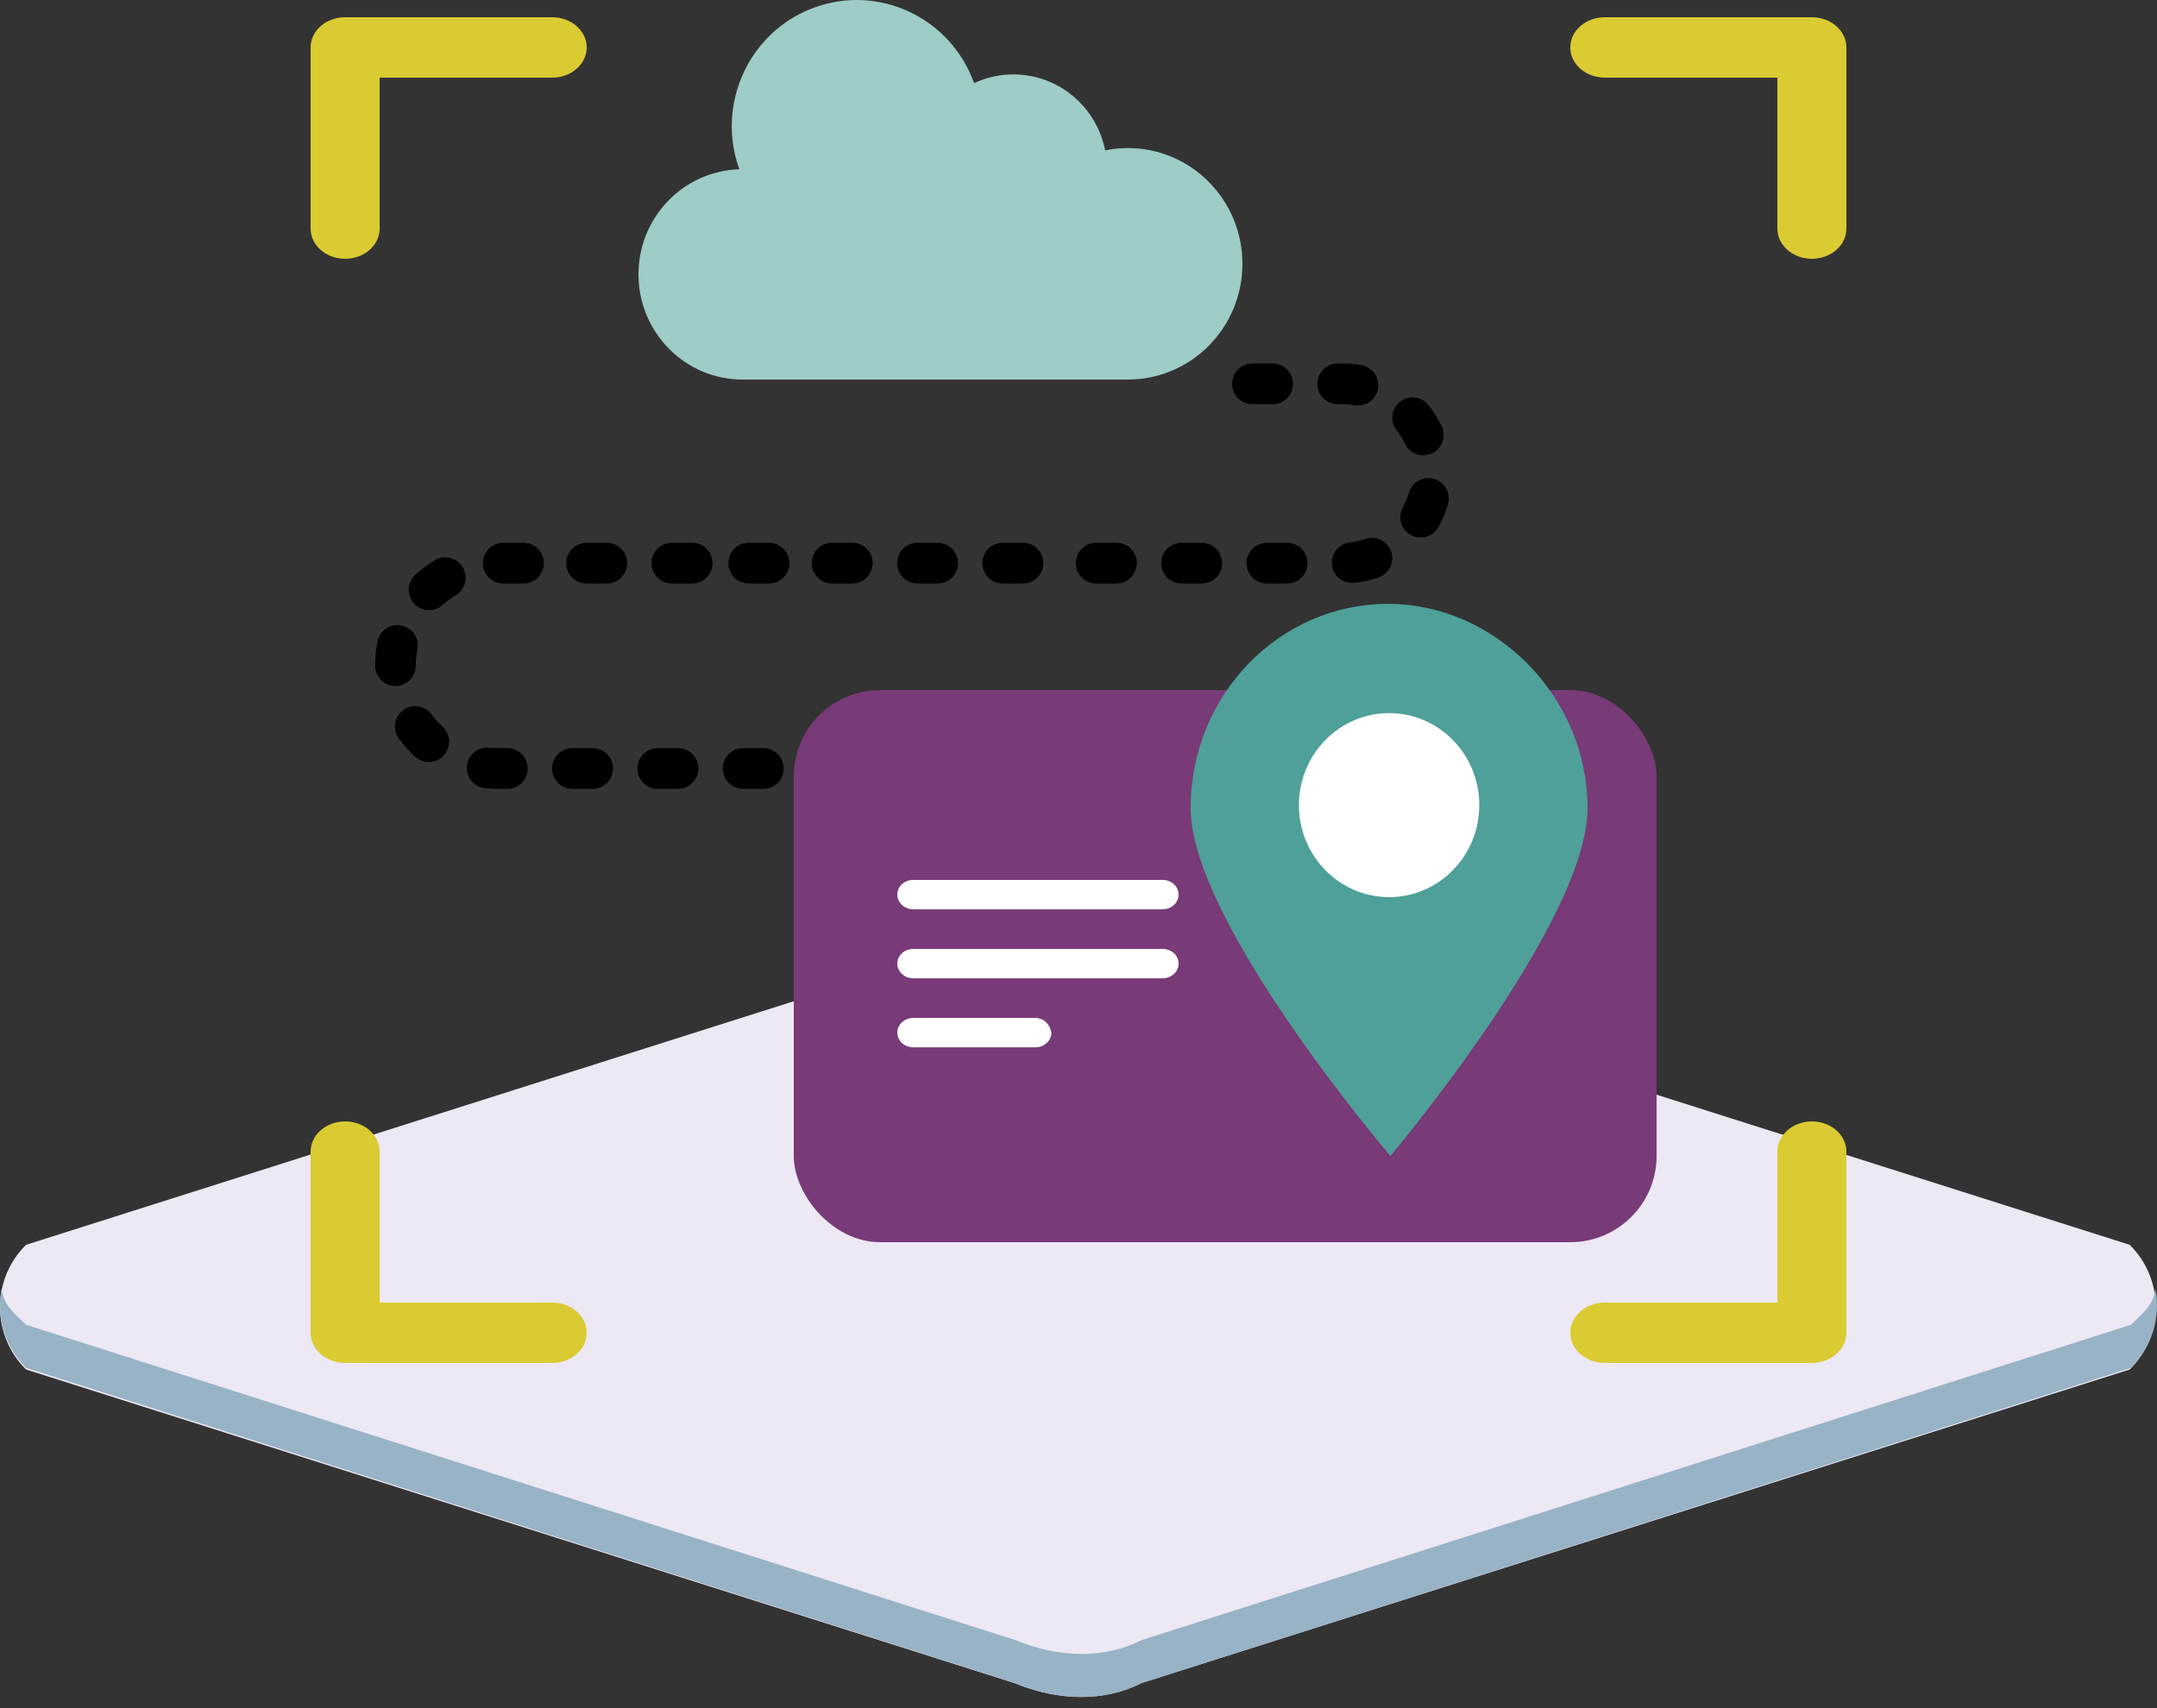 <?xml version="1.0" encoding="UTF-8"?>
<svg width="125px" height="99px" viewBox="0 0 125 99" version="1.1" xmlns="http://www.w3.org/2000/svg" xmlns:xlink="http://www.w3.org/1999/xlink">
    <rect x="0" y="0" width="125" height="99" fill="#333333" stroke="none"/>
    <!-- Generator: Sketch 52.3 (67297) - http://www.bohemiancoding.com/sketch -->
    <title>Group 22</title>
    <desc>Created with Sketch.</desc>
    <g id="Welcome" stroke="none" stroke-width="1" fill="none" fill-rule="evenodd">
        <g id="Desktop-3.1-Get-Started" transform="translate(-729, -1495)">
            <g id="Group-22" transform="translate(729, 1495)">
                <g id="floor" transform="translate(0, 53)">
                    <path d="M66.128,0.972 C64.078,0.418 60.967,0.274 58.8,0.972 L1.511,19.152 C-0.504,21.14 -0.504,24.392 1.511,26.38 L58.8,44.56 C61.306,45.592 63.942,45.663 66.128,44.56 L123.416,26.38 C125.432,24.392 125.432,21.14 123.416,19.152 L66.128,0.972 Z" id="Fill-1" fill="#ECE8F4"></path>
                    <path d="M66.166,42.061 C63.98,43.169 61.342,43.098 58.834,42.061 L1.508,23.787 C0.738,23.024 0.266,22.714 0.085,21.722 C-0.209,23.328 0.261,25.047 1.508,26.283 L58.834,44.557 C61.342,45.593 63.98,45.665 66.166,44.557 L123.492,26.283 C124.739,25.047 125.209,23.328 124.915,21.722 C124.734,22.714 124.262,23.024 123.492,23.787 L66.166,42.061 Z" id="Fill-4" fill="#98B3C5"></path>
                </g>
                <g id="Group-45" transform="translate(18, 1)" fill="#DBCB32">
                    <path d="M2,14 C0.896,14 0,13.217 0,12.25 L0,1.75 C0,0.783 0.896,0 2,0 L14,0 C15.104,0 16,0.783 16,1.75 C16,2.717 15.104,3.5 14,3.5 L4,3.5 L4,12.25 C4,13.217 3.105,14 2,14 Z" id="Path"></path>
                    <path d="M87,14 C85.895,14 85,13.217 85,12.25 L85,3.5 L75,3.5 C73.895,3.5 73,2.717 73,1.75 C73,0.783 73.895,0 75,0 L87,0 C88.105,0 89,0.783 89,1.75 L89,12.25 C89,13.217 88.105,14 87,14 Z" id="Path"></path>
                    <path d="M14,78 L2,78 C0.896,78 0,77.217 0,76.25 L0,65.75 C0,64.783 0.896,64 2,64 C3.105,64 4,64.783 4,65.75 L4,74.5 L14,74.5 C15.104,74.5 16,75.283 16,76.25 C16,77.217 15.104,78 14,78 Z" id="Path"></path>
                    <path d="M87,78 L75,78 C73.895,78 73,77.217 73,76.25 C73,75.283 73.895,74.5 75,74.5 L85,74.5 L85,65.75 C85,64.783 85.895,64 87,64 C88.105,64 89,64.783 89,65.75 L89,76.25 C89,77.217 88.104,78 87,78 Z" id="Path"></path>
                </g>
                <g id="Group-50" transform="translate(49.5, 52.5) scale(-1, 1) translate(-49.5, -52.5) translate(15, 21)" fill="#000000">
                    <path d="M6.479,0.068 L6.204,0.068 C5.835,0.068 5.465,0.1 5.104,0.163 C4.464,0.275 4.035,0.886 4.147,1.528 C4.246,2.101 4.744,2.505 5.305,2.505 C5.372,2.505 5.44,2.5 5.509,2.488 C5.736,2.448 5.97,2.428 6.204,2.428 L6.479,2.428 C7.13,2.428 7.657,1.899 7.657,1.248 C7.657,0.597 7.13,0.068 6.479,0.068 Z" id="Path"></path>
                    <path d="M1.012,5.277 C1.175,5.355 1.348,5.392 1.518,5.392 C1.957,5.392 2.379,5.144 2.581,4.72 C2.711,4.446 2.873,4.186 3.063,3.948 C3.467,3.438 3.382,2.695 2.873,2.29 C2.364,1.885 1.623,1.97 1.219,2.48 C0.919,2.858 0.662,3.27 0.455,3.705 C0.176,4.293 0.425,4.997 1.012,5.277 Z" id="Path"></path>
                    <path d="M3.383,10.965 C3.169,11.58 3.494,12.253 4.108,12.467 C4.562,12.626 5.036,12.733 5.515,12.784 C5.558,12.789 5.601,12.791 5.643,12.791 C6.237,12.791 6.747,12.343 6.812,11.738 C6.882,11.09 6.414,10.509 5.768,10.439 C5.466,10.406 5.168,10.339 4.883,10.239 C4.269,10.025 3.597,10.35 3.383,10.965 Z" id="Path"></path>
                    <path d="M39.761,22.364 C39.111,22.364 38.584,22.892 38.584,23.544 C38.584,24.195 39.111,24.723 39.761,24.723 L40.939,24.723 C41.589,24.723 42.116,24.195 42.116,23.544 C42.116,22.892 41.589,22.364 40.939,22.364 L39.761,22.364 Z" id="Path"></path>
                    <path d="M0.09,8.221 C0.223,8.684 0.411,9.132 0.646,9.554 C0.862,9.941 1.262,10.158 1.675,10.158 C1.869,10.158 2.067,10.11 2.249,10.008 C2.816,9.69 3.019,8.971 2.701,8.403 C2.553,8.137 2.436,7.855 2.352,7.565 C2.171,6.939 1.518,6.578 0.893,6.76 C0.269,6.941 -0.091,7.595 0.09,8.221 Z" id="Path"></path>
                    <path d="M14.353,10.462 C13.703,10.462 13.176,10.99 13.176,11.642 C13.176,12.293 13.703,12.822 14.353,12.822 L15.531,12.822 C16.181,12.822 16.708,12.293 16.708,11.642 C16.708,10.99 16.181,10.462 15.531,10.462 L14.353,10.462 Z" id="Path"></path>
                    <path d="M54.597,24.723 L55.145,24.723 C55.395,24.723 55.648,24.71 55.897,24.684 C56.543,24.616 57.012,24.035 56.944,23.387 C56.876,22.739 56.297,22.269 55.65,22.338 C55.484,22.355 55.313,22.364 55.145,22.364 L54.597,22.364 C53.947,22.364 53.42,22.892 53.42,23.544 C53.42,24.195 53.947,24.723 54.597,24.723 Z" id="Path"></path>
                    <path d="M49.652,22.364 C49.002,22.364 48.475,22.892 48.475,23.544 C48.475,24.195 49.002,24.723 49.652,24.723 L50.83,24.723 C51.48,24.723 52.007,24.195 52.007,23.544 C52.007,22.892 51.48,22.364 50.83,22.364 L49.652,22.364 Z" id="Path"></path>
                    <path d="M21.654,11.642 C21.654,10.99 21.126,10.462 20.476,10.462 L19.299,10.462 C18.648,10.462 18.121,10.99 18.121,11.642 C18.121,12.293 18.648,12.822 19.299,12.822 L20.476,12.822 C21.126,12.822 21.654,12.293 21.654,11.642 Z" id="Path"></path>
                    <path d="M58.798,11.472 C58.24,11.137 57.517,11.319 57.183,11.878 C56.848,12.436 57.029,13.161 57.587,13.496 C57.857,13.658 58.112,13.847 58.345,14.059 C58.57,14.264 58.853,14.365 59.136,14.365 C59.456,14.365 59.776,14.235 60.008,13.979 C60.445,13.497 60.409,12.75 59.928,12.312 C59.58,11.996 59.2,11.714 58.798,11.472 Z" id="Path"></path>
                    <path d="M60.633,20.16 C60.108,19.774 59.372,19.888 58.987,20.413 C58.801,20.667 58.589,20.903 58.356,21.116 C57.876,21.556 57.843,22.302 58.281,22.783 C58.514,23.037 58.832,23.167 59.151,23.167 C59.434,23.167 59.719,23.065 59.945,22.858 C60.291,22.541 60.608,22.188 60.885,21.809 C61.27,21.283 61.157,20.545 60.633,20.16 Z" id="Path"></path>
                    <path d="M11.425,0.068 L10.247,0.068 C9.597,0.068 9.07,0.597 9.07,1.248 C9.07,1.899 9.597,2.428 10.247,2.428 L11.425,2.428 C12.075,2.428 12.602,1.899 12.602,1.248 C12.602,0.597 12.075,0.068 11.425,0.068 Z" id="Path"></path>
                    <path d="M62.262,17.581 C62.261,17.11 62.214,16.638 62.122,16.179 C61.993,15.54 61.372,15.127 60.735,15.255 C60.097,15.384 59.685,16.006 59.813,16.644 C59.875,16.952 59.906,17.268 59.907,17.585 C59.908,18.236 60.435,18.763 61.084,18.763 C61.085,18.763 61.086,18.763 61.086,18.763 C61.737,18.762 62.263,18.233 62.262,17.581 Z" id="Path"></path>
                    <path d="M44.707,22.364 C44.056,22.364 43.529,22.892 43.529,23.544 C43.529,24.195 44.056,24.723 44.707,24.723 L45.884,24.723 C46.535,24.723 47.062,24.195 47.062,23.544 C47.062,22.892 46.535,22.364 45.884,22.364 L44.707,22.364 Z" id="Path"></path>
                    <path d="M8.231,11.642 C8.231,12.293 8.758,12.822 9.408,12.822 L10.586,12.822 C11.236,12.822 11.763,12.293 11.763,11.642 C11.763,10.99 11.236,10.462 10.586,10.462 L9.408,10.462 C8.758,10.462 8.231,10.99 8.231,11.642 Z" id="Path"></path>
                    <path d="M29.661,10.462 C29.011,10.462 28.483,10.99 28.483,11.642 C28.483,12.293 29.011,12.822 29.661,12.822 L30.838,12.822 C31.489,12.822 32.016,12.293 32.016,11.642 C32.016,10.99 31.489,10.462 30.838,10.462 L29.661,10.462 Z" id="Path"></path>
                    <path d="M36.961,11.642 C36.961,10.99 36.434,10.462 35.784,10.462 L34.606,10.462 C33.956,10.462 33.429,10.99 33.429,11.642 C33.429,12.293 33.956,12.822 34.606,12.822 L35.784,12.822 C36.434,12.822 36.961,12.293 36.961,11.642 Z" id="Path"></path>
                    <path d="M41.789,11.642 C41.789,10.99 41.262,10.462 40.611,10.462 L39.434,10.462 C38.784,10.462 38.256,10.99 38.256,11.642 C38.256,12.293 38.784,12.822 39.434,12.822 L40.611,12.822 C41.262,12.822 41.789,12.293 41.789,11.642 Z" id="Path"></path>
                    <path d="M43.888,10.462 C43.237,10.462 42.71,10.99 42.71,11.642 C42.71,12.293 43.237,12.822 43.888,12.822 L45.065,12.822 C45.715,12.822 46.243,12.293 46.243,11.642 C46.243,10.99 45.715,10.462 45.065,10.462 L43.888,10.462 Z" id="Path"></path>
                    <path d="M51.188,11.642 C51.188,10.99 50.661,10.462 50.01,10.462 L48.833,10.462 C48.183,10.462 47.655,10.99 47.655,11.642 C47.655,12.293 48.183,12.822 48.833,12.822 L50.01,12.822 C50.661,12.822 51.188,12.293 51.188,11.642 Z" id="Path"></path>
                    <path d="M56.016,11.642 C56.016,10.99 55.488,10.462 54.838,10.462 L53.661,10.462 C53.01,10.462 52.483,10.99 52.483,11.642 C52.483,12.293 53.01,12.822 53.661,12.822 L54.838,12.822 C55.488,12.822 56.016,12.293 56.016,11.642 Z" id="Path"></path>
                    <path d="M23.538,11.642 C23.538,12.293 24.065,12.822 24.715,12.822 L25.893,12.822 C26.543,12.822 27.07,12.293 27.07,11.642 C27.07,10.99 26.543,10.462 25.893,10.462 L24.715,10.462 C24.065,10.462 23.538,10.99 23.538,11.642 Z" id="Path"></path>
                </g>
                <g id="Group-47" transform="translate(46, 26)">
                    <path d="M24.575,0.699 L24.842,0.699 C24.76,0.699 24.671,0.699 24.575,0.699 Z" id="Path" fill="#DBCB32" fill-rule="nonzero" transform="translate(24.708, 0.699) rotate(-90) translate(-24.708, -0.699) "></path>
                    <rect id="Rectangle" fill="#793A78" fill-rule="nonzero" x="0" y="14" width="50" height="32" rx="5"></rect>
                    <g id="Group-44" transform="translate(23, 9)">
                        <g id="Group-46">
                            <path d="M23,11.846 C23,18.462 11.574,32 11.574,32 C11.574,32 0,18.462 0,11.846 C0,5.231 5.194,0 11.426,0 C17.658,0 23,5.385 23,11.846 Z" id="Path" fill="#4EA098"></path>
                            <ellipse id="Oval" fill="#FFFFFF" cx="11.5" cy="11.667" rx="5.227" ry="5.333"></ellipse>
                        </g>
                    </g>
                    <path d="M21.366,30.705 L6.934,30.705 C6.415,30.705 6,30.326 6,29.852 C6,29.379 6.415,29 6.934,29 L21.366,29 C21.885,29 22.3,29.379 22.3,29.852 C22.3,30.326 21.885,30.705 21.366,30.705 Z" id="Path" fill="#FFFFFF"></path>
                    <path d="M21.366,26.705 L6.934,26.705 C6.415,26.705 6,26.326 6,25.852 C6,25.379 6.415,25 6.934,25 L21.366,25 C21.885,25 22.3,25.379 22.3,25.852 C22.3,26.326 21.885,26.705 21.366,26.705 Z" id="Path" fill="#FFFFFF"></path>
                    <path d="M13.994,34.705 L6.934,34.705 C6.415,34.705 6,34.326 6,33.852 C6,33.379 6.415,33 6.934,33 L13.994,33 C14.41,33 14.825,33.284 14.929,33.852 C14.929,34.326 14.513,34.705 13.994,34.705 Z" id="Path" fill="#FFFFFF"></path>
                </g>
                <path d="M65.36,8.582 C64.918,8.582 64.478,8.626 64.045,8.715 C63.719,7.069 62.664,5.666 61.182,4.906 C59.702,4.146 57.958,4.114 56.45,4.819 C55.086,1.023 50.934,-0.937 47.177,0.441 C43.419,1.819 41.479,6.014 42.843,9.811 C39.552,9.916 36.951,12.668 37.001,15.995 C37.05,19.322 39.731,21.995 43.024,22 L65.36,22 C69.027,22 72,18.996 72,15.291 C72,11.586 69.027,8.582 65.36,8.582 Z" id="Path" fill="#9ECCC7"></path>
            </g>
        </g>
    </g>
</svg>